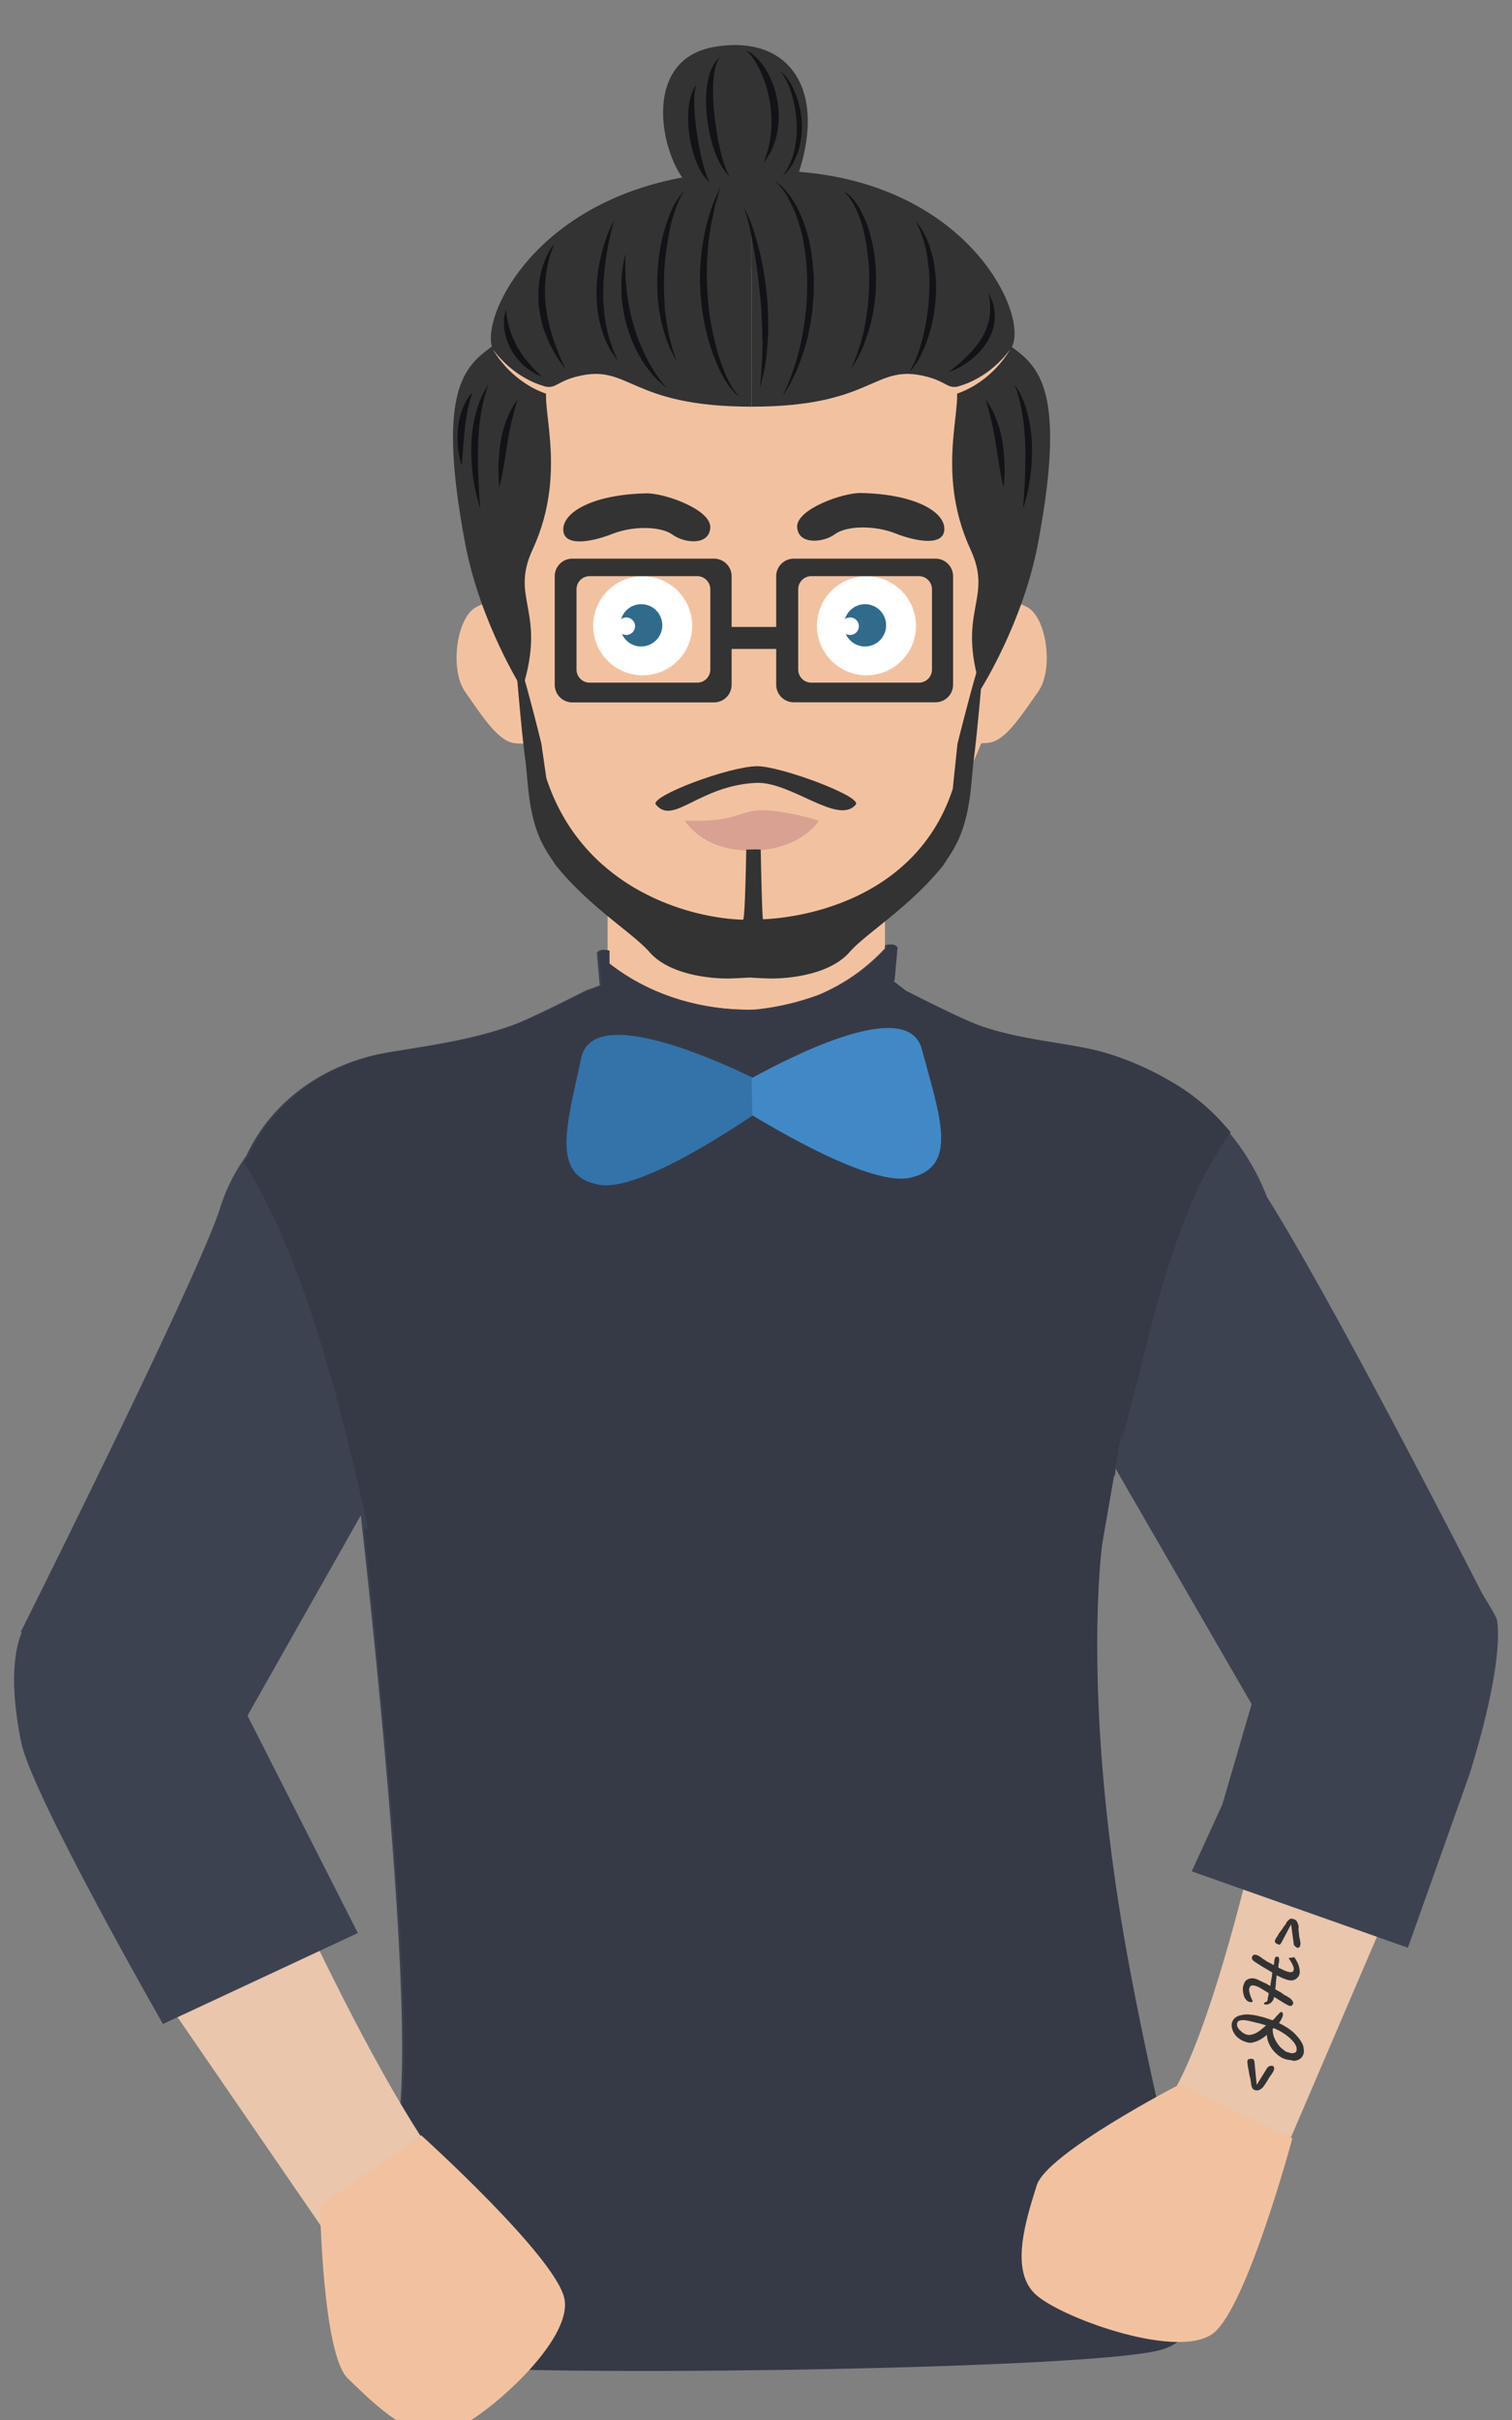 <svg id="Calque_1" data-name="Calque 1" xmlns="http://www.w3.org/2000/svg" viewBox="0 0 708.66 1133.86"><rect x="0" y="0" width="708.66" height="1133.86" fill="#808080" stroke="none"/><path id="ear" d="M242.71,284s-11.4-4.6-20.1.8-11.9,29.1-4.5,39.5,15,22.9,23,23.9,17.2-1.6,17.2-1.6l-3.3-31.7Z" style="fill:#f2c2a0"/><path id="ear-2" data-name="ear" d="M461.91,284s11.5-4.6,20.1.8,11.9,29.1,4.5,39.4-15,22.8-23,23.8-17.2-1.6-17.2-1.6l3.3-31.6Z" style="fill:#f2c2a0"/><path id="neck" d="M414.77,409.8l-130,15.52v83.2l68.5-9.64L414.77,493Z" style="fill:#f2c2a0"/><path id="face" d="M347,125.45c69.7-1.1,109.2,34.3,125.6,86.6,20.2,64.3-9.4,137.5-33.7,179-9.9,17-18.8,33.6-34.5,44.7-10.6,7.5-25.5,12.1-40.6,14.8-19.1,3.4-45.2-4-55.8-10.3-37.9-22.4-67.7-95.9-78.8-146.5-5-22.8-4-55.3,2.1-75.9,11.9-40.5,34.3-69,71.8-83.7,9.2-3.6,19.7-5.4,30.4-7.4C337.91,126.25,342.51,125.85,347,125.45Z" style="fill:#f2c2a0"/><path id="eye" d="M301.21,270a23.2,23.2,0,1,1-23.2,23.2A23.22,23.22,0,0,1,301.21,270Z" style="fill:#fff"/><path id="pupill" d="M310.41,293a9.92,9.92,0,0,1-9.9,9.9,9.79,9.79,0,0,1-9-5.9,4.55,4.55,0,0,0,2,.5,4.1,4.1,0,1,0-2.4-7.4,9.86,9.86,0,0,1,19.3,2.9Z" style="fill:#306b8c"/><path id="eye-2" data-name="eye" d="M406.11,270a23.2,23.2,0,1,1-23.2,23.2A23.22,23.22,0,0,1,406.11,270Z" style="fill:#fff"/><path id="pupill-2" data-name="pupill" d="M415.31,293a9.92,9.92,0,0,1-9.9,9.9,9.79,9.79,0,0,1-9-5.9,4.55,4.55,0,0,0,2,.5,4.1,4.1,0,1,0-2.4-7.4,9.86,9.86,0,0,1,19.3,2.9Z" style="fill:#306b8c"/><path id="glasses" d="M342,293.75h25v10.3H342Z" style="fill:#333"/><path id="glasses-2" data-name="glasses" d="M334.71,261.75h-66.5A8.24,8.24,0,0,0,260,270v50.9a8.24,8.24,0,0,0,8.2,8.2h66.5a8.24,8.24,0,0,0,8.2-8.2V270A8.24,8.24,0,0,0,334.71,261.75Zm-1.8,52a6.15,6.15,0,0,1-6.2,6.1h-50.3a6.15,6.15,0,0,1-6.2-6.1v-37.7a6.15,6.15,0,0,1,6.2-6.1h50.3a6.15,6.15,0,0,1,6.2,6.1Z" style="fill:#333"/><path id="glasses-3" data-name="glasses" d="M438.51,261.75H372a8.24,8.24,0,0,0-8.2,8.2v50.9a8.24,8.24,0,0,0,8.2,8.2h66.5a8.24,8.24,0,0,0,8.2-8.2V270A8.24,8.24,0,0,0,438.51,261.75Zm-1.7,52a6.15,6.15,0,0,1-6.2,6.1h-50.3a6.15,6.15,0,0,1-6.2-6.1v-37.7a6.15,6.15,0,0,1,6.2-6.1h50.3a6.15,6.15,0,0,1,6.2,6.1Z" style="fill:#333"/><path id="eyebrows" d="M303,231.15c-24.7.5-39,8.6-39,16.9s13.1,6,23,2.1,22.8-3.6,28.3.4,17.1,5.2,17.6-3.3S311.41,231,303,231.15Z" style="fill:#333"/><path id="eyebrows-2" data-name="eyebrows" d="M403.61,231c24.7.5,39,8.5,39,16.8s-13.1,6-23,2.1-22.9-3.6-28.3.4-17.2,5.1-17.7-3.3S395.21,230.75,403.61,231Z" style="fill:#333"/><path id="mounth" d="M321.91,383.65s8.3,14.5,31.6,14,31.2-14,31.2-14-15.2-4.9-27.5-4.9c-5.3,0-10.7,2.9-17.7,4.1S321.91,383.65,321.91,383.65Z" style="fill:#f2c2a0"/><path id="mounth-2" data-name="mounth" d="M321,384.52s8.3,14.5,31.6,14,31.2-14,31.2-14-15.2-4.9-27.5-4.9c-5.3,0-10.7,2.9-17.7,4.1S321,384.52,321,384.52Z" style="fill:#d9a191"/><g id="g6131"><path id="path6129" d="M253.75,348.52l2.3,16c16.8,51.4,66,65.6,92.2,66.4,1,0,1.5-32.8,1.5-32.8-1.5,0,6.4-.3,6.8,0,0,0,.6,32.6,1.1,32.6,24.5-1.1,73-12.5,88.9-61.1l2.2-21.1c.4-1.5,11.9-47.9,13-43.6-.4,3.4-.8,6.8-1.3,10.2,0,0-2.5,29.6-4.3,42.7-.5,5.3-.9,9.9-1.3,13.5-2.5,20.2-8,26.7-12.8,34.2a.1.1,0,0,1-.1.1c-15.8,19.6-36.1,31.7-43.7,40.4-10.4,12-33.1,12.7-38.7,12.4-5.2-.2-7.9-.4-8.2-.4h-.1c-.4,0-3,.2-8.2.4-5.6.3-28.3-.4-38.7-12.4-7.7-8.8-27.9-20.9-43.7-40.4a.1.1,0,0,0-.1-.1c-4.9-7.5-10.4-14-12.8-34.2-.4-3.6-.8-8.3-1.3-13.5-1.9-13.1-4.3-42.7-4.3-42.7-.4-3.4-.8-6.8-1.3-10.2C241.85,300.52,253.45,347,253.75,348.52Z" style="fill:#333"/></g><g id="g6135"><path id="path6133" d="M354.75,359c10.9-.1,49,14,46.4,17.9h0c-8.2,10.1-30.4-10.9-46.9-10.1-27,1.4-38.7,20.2-46.9,10.1h0C304.75,373,341.65,359.12,354.75,359Z" style="fill:#333"/></g><path d="M447.09,179.13c6.23,7.4-9.93,40,7.79,78.34,10.85,23.47-6.77,28.42,4.86,65.37,0,0,19.73-31,26.75-68.2,14.32-75.78-1.32-83.9-14.28-93.56C461.59,153.15,447.09,179.13,447.09,179.13Z" style="fill:#333"/><path d="M257.42,179.13c-6.23,7.4,9.93,40-7.79,78.34-10.85,23.47,6.77,28.42-4.85,65.37,0,0-19.74-31-26.76-68.2-14.32-75.78,1.31-83.9,14.27-93.56C242.93,153.15,257.42,179.13,257.42,179.13Z" style="fill:#333"/><path d="M323.92,87.66c-13.1-9.92-25.43-59.21,10.56-65.62S389.14,42.9,372.4,86.45,323.92,87.66,323.92,87.66Z" style="fill:#333"/><path d="M352.25,190.54c-58.23,0-56.88-20.74-82.32-14-8.36,2.2-9.36,5.2-13.54,4.71-10.3-1.2-21-8.69-25.35-17.61-7.12-14.42,23.5-82.81,121.21-83.48Z" style="fill:#333"/><path d="M352.25,190.54c58.23,0,56.9-20.74,82.33-14,8.36,2.2,9.36,5.2,13.54,4.71,10.3-1.2,19-9.95,25.35-17.61,11-13.28-21.26-87.9-121.22-83.48Z" style="fill:#333"/><path d="M346.85,185.87l-1-.62A10.84,10.84,0,0,1,343.4,183a36.24,36.24,0,0,1-3.08-4.17,47.42,47.42,0,0,1-3.21-5.89c-1.13-2.19-2-4.71-3.06-7.32-.85-2.68-1.94-5.46-2.59-8.47a93.52,93.52,0,0,1-1.95-9.26c-.58-3.18-.8-6.46-1.18-9.72-.06-3.28-.37-6.55-.21-9.78a85.35,85.35,0,0,1,.63-9.45,64.55,64.55,0,0,1,1.36-8.73,76.74,76.74,0,0,1,1.82-7.7c.68-2.36,1.36-4.49,2-6.38.76-1.83,1.41-3.44,2-4.75l1.76-4.1-1.18,4.31c-.39,1.35-.87,3-1.41,4.89-.38,1.93-.82,4.1-1.36,6.45a74.13,74.13,0,0,0-1.27,7.66c-.48,2.71-.62,5.62-.87,8.6s-.24,6.09-.33,9.23.22,6.34.3,9.52c.34,3.18.51,6.38,1,9.48s.94,6.17,1.64,9.09,1.41,5.72,2.06,8.4c.87,2.59,1.55,5.13,2.51,7.32a50.53,50.53,0,0,0,5.11,10.37,12.46,12.46,0,0,0,2.11,2.47Z" style="fill:#121316"/><path d="M320.91,89.35s-.19.26-.53.77A14,14,0,0,0,319,92.36,25.75,25.75,0,0,0,317.34,96c-.64,1.43-1.07,3.16-1.72,5s-1.14,3.85-1.56,6-.89,4.45-1.28,6.82-.62,4.84-1,7.33c-.17,2.52-.51,5.06-.51,7.62s-.19,5.12-.09,7.64.23,5,.36,7.39.55,4.68.77,6.88c.41,2.17.79,4.22,1.14,6.11l1.31,5.11A36.67,36.67,0,0,0,316,165.8c.71,2.17,1.11,3.41,1.11,3.41L315.41,166a37.54,37.54,0,0,1-1.77-3.74c-.59-1.48-1.29-3.15-1.91-5l-1.7-6.15c-.41-2.23-1-4.56-1.27-7s-.66-5-.65-7.59-.14-5.23,0-7.87.42-5.25.64-7.84c.39-2.56.73-5.1,1.29-7.5a62.3,62.3,0,0,1,1.8-6.89c.62-2.17,1.44-4.17,2.11-6a38.78,38.78,0,0,1,4.57-8.4,10.43,10.43,0,0,1,1.74-2Z" style="fill:#121316"/><path d="M312.52,181.67a26.73,26.73,0,0,1-2.34-1.78,41.21,41.21,0,0,1-5.43-5.65,59.08,59.08,0,0,1-6.06-9.29,64.37,64.37,0,0,1-4.75-11.83,68.35,68.35,0,0,1-2.42-12.5,56.21,56.21,0,0,1-.26-5.84c.05-1.86,0-3.61.14-5.23a55.54,55.54,0,0,1,1.06-7.71l.6-2.89s0,1.07,0,3,.05,4.52.13,7.67c0,1.58.24,3.29.37,5.09s.54,3.66.73,5.61a89.28,89.28,0,0,0,2.68,12c.53,2,1.24,4,1.94,5.92s1.44,3.81,2.28,5.57a74,74,0,0,0,5,9.49,63.89,63.89,0,0,0,4.4,6.23Z" style="fill:#121316"/><path d="M287.72,103.37l-.74,2.84c-.51,1.8-1,4.42-1.7,7.52s-1.24,6.76-1.7,10.67c-.32,1.95-.35,4-.6,6s-.22,4.15-.24,6.23-.08,4.19.17,6.22.22,4.08.6,6a55.05,55.05,0,0,0,1,5.55,37.44,37.44,0,0,0,1.29,4.9c.53,1.48,1,2.87,1.34,4.1l1.35,3.05c.74,1.73,1.15,2.72,1.15,2.72s-.61-.88-1.69-2.41L286.05,164c-.6-1.17-1.28-2.49-1.95-4a39.9,39.9,0,0,1-1.85-4.92,33.84,33.84,0,0,1-1.49-5.69,44.71,44.71,0,0,1-.91-6.23c-.29-2.14-.18-4.31-.29-6.49A78,78,0,0,1,280.82,124a86.91,86.91,0,0,1,2.74-10.71A59.52,59.52,0,0,1,287.72,103.37Z" style="fill:#121316"/><path d="M259.87,114.28a42.84,42.84,0,0,0-3,9,57.32,57.32,0,0,0-1.35,9.54c-.19,1.74-.05,3.56-.09,5.4s.26,3.7.42,5.57c.31,1.84.49,3.71.9,5.51s.76,3.6,1.26,5.29,1,3.34,1.5,4.89,1.12,3,1.63,4.31c.92,2.72,2,4.85,2.68,6.41s1,2.46,1,2.46-.59-.76-1.56-2.15a48.19,48.19,0,0,1-3.8-5.95c-.69-1.29-1.47-2.67-2.19-4.2s-1.28-3.22-2-4.93-1.09-3.59-1.59-5.47-.7-3.85-1.06-5.8a50.58,50.58,0,0,1,.05-11.61,37.63,37.63,0,0,1,1-5.25,39.43,39.43,0,0,1,1.42-4.55,36.55,36.55,0,0,1,3.16-6.36A17.15,17.15,0,0,1,259.87,114.28Z" style="fill:#121316"/><path d="M237.19,145.05a33.61,33.61,0,0,0,.85,5.77,42.51,42.51,0,0,0,1.61,5.56c.33,1,.79,2,1.23,3a31.77,31.77,0,0,0,1.5,3c.54,1,1.15,1.92,1.72,2.86s1.27,1.79,1.89,2.65c1.35,1.63,2.6,3.19,3.81,4.43s2.21,2.31,2.94,3,1.13,1.19,1.13,1.19-.55-.22-1.48-.69a25,25,0,0,1-3.78-2.16,30.66,30.66,0,0,1-4.75-4c-.74-.87-1.53-1.75-2.27-2.7s-1.37-2-2-3.08a35.47,35.47,0,0,1-1.55-3.32,21.83,21.83,0,0,1-1.08-3.39,23.28,23.28,0,0,1-.75-6.19A18.13,18.13,0,0,1,237.19,145.05Z" style="fill:#121316"/><path d="M348.74,97.47s.17.29.46.84a23.6,23.6,0,0,1,1.22,2.44,78.42,78.42,0,0,1,3.41,9.16c1.1,3.88,2.45,8.41,3.37,13.37A150.62,150.62,0,0,1,359.47,139c.25,2.68.42,5.37.51,8s0,5.27.08,7.8A134.28,134.28,0,0,1,359,168.53a91.13,91.13,0,0,1-1.88,9.58l-.94,3.56.33-3.67c.35-2.31.41-5.66.71-9.63.05-2,.1-4.14.16-6.43s-.07-4.68-.11-7.16c-.19-5-.37-10.27-.94-15.55s-1.13-10.54-1.86-15.47-1.53-9.5-2.34-13.41-1.54-7.17-2.26-9.37S348.74,97.47,348.74,97.47Z" style="fill:#121316"/><path d="M363.18,84.59l3.51,3c1.05,1,2.14,2.51,3.5,4.11a54.72,54.72,0,0,1,3.68,6,64.55,64.55,0,0,1,3.19,7.65,62.26,62.26,0,0,1,2.49,8.91c.57,3.14,1.14,6.42,1.42,9.77.13,1.68.26,3.37.4,5.06l.08,5.12c.06,3.42-.37,6.82-.59,10.17-.5,3.32-.76,6.62-1.5,9.74l-.95,4.61c-.44,1.47-.86,2.92-1.27,4.32-.75,2.83-1.79,5.41-2.67,7.8a52.56,52.56,0,0,1-2.83,6.35,40.89,40.89,0,0,1-2.53,4.71l-2.42,4,1.87-4.24a39.2,39.2,0,0,0,2-4.91c.66-1.93,1.55-4,2.22-6.47a79.16,79.16,0,0,0,2.12-7.79c.7-2.78,1.23-5.76,1.75-8.83s.83-6.29,1.26-9.54c.14-3.26.48-6.58.37-9.9l0-5c-.09-1.65-.19-3.29-.28-4.92-.2-3.27-.69-6.45-1.18-9.52s-1.13-6-2-8.73a62.85,62.85,0,0,0-2.61-7.59c-1.05-2.23-2.05-4.3-3-6.06s-2-3.19-2.95-4.32Z" style="fill:#121316"/><path d="M395.31,89.35l.79.6c.51.41,1.32.93,2.21,1.75s1.89,2,2.89,3.41a31.88,31.88,0,0,1,2.95,5,51.47,51.47,0,0,1,2.64,6.3,59.58,59.58,0,0,1,2,7.33,69.9,69.9,0,0,1,1.28,8c.39,2.75.37,5.56.54,8.37-.12,2.81,0,5.62-.36,8.38a66.55,66.55,0,0,1-1.08,8,62.39,62.39,0,0,1-1.71,7.38c-.57,2.34-1.48,4.45-2.11,6.45a53.41,53.41,0,0,1-2.29,5.24,35.94,35.94,0,0,1-2.07,3.88l-2,3.26s.52-1.28,1.42-3.53a35.25,35.25,0,0,0,1.54-4.06c.46-1.62,1.16-3.37,1.68-5.36s1.18-4.11,1.56-6.43.92-4.73,1.2-7.27.6-5.16.78-7.83.15-5.4.25-8.12c-.14-2.71-.08-5.44-.42-8.1s-.55-5.28-1-7.79-.94-4.93-1.52-7.19a47.89,47.89,0,0,0-2.06-6.23,46.71,46.71,0,0,0-2.32-5c-.77-1.46-1.67-2.57-2.31-3.59C396.27,90.35,395.31,89.35,395.31,89.35Z" style="fill:#121316"/><path d="M426,174.43s.66-1,1.67-2.76c.42-.94,1.05-1.95,1.53-3.29s1.1-2.78,1.63-4.43a84.32,84.32,0,0,0,2.9-11.43,108.47,108.47,0,0,0,1.69-13.37c.13-2.29.22-4.58.19-6.84s-.05-4.47-.34-6.6-.43-4.19-.77-6.13a44.87,44.87,0,0,0-1.21-5.42c-.36-1.7-1-3.13-1.43-4.49a19.89,19.89,0,0,0-1.39-3.37l-1.35-2.93s.69.95,1.88,2.63a19,19,0,0,1,1.93,3.19,26.59,26.59,0,0,1,2.06,4.4,46,46,0,0,1,1.77,5.49,39.13,39.13,0,0,1,1.29,6.31,68.5,68.5,0,0,1,.54,14,82.5,82.5,0,0,1-2.13,13.77,68.09,68.09,0,0,1-4,11.48,33.07,33.07,0,0,1-2.23,4.31c-.69,1.27-1.54,2.27-2.09,3.13a18.09,18.09,0,0,1-1.59,1.77Z" style="fill:#121316"/><path d="M444.45,174.43s2.36-1.7,5.53-4.49a68.7,68.7,0,0,0,5.12-5c.92-.91,1.7-2,2.57-3s1.55-2.21,2.31-3.32a29.39,29.39,0,0,0,1.85-3.56,21.54,21.54,0,0,0,1.3-3.65,16.51,16.51,0,0,0,.71-3.56,15.82,15.82,0,0,0,.22-3.3c-.06-1,0-2-.05-2.85s-.25-1.59-.35-2.2c-.17-1.23-.24-2-.24-2s.33.63.84,1.8l.9,2.13a22.13,22.13,0,0,1,.71,2.93,12.53,12.53,0,0,1,.34,3.59c0,.65,0,1.32,0,2s-.23,1.36-.34,2.06a18.66,18.66,0,0,1-1.2,4.2,30.73,30.73,0,0,1-2,4c-.87,1.21-1.68,2.49-2.64,3.59a29,29,0,0,1-3,3.07,36.48,36.48,0,0,1-6,4.48A33,33,0,0,1,444.45,174.43Z" style="fill:#121316"/><path d="M337.34,26.79s-.43.82-1.25,2.22c-.24.73-.53,1.61-.87,2.62-.16,1.1-.46,2.27-.62,3.59a63,63,0,0,0-.38,9.11c.06,3.34.31,6.92.73,10.48s.92,7.12,1.55,10.42,1.37,6.35,2.06,9a50.8,50.8,0,0,0,2.19,6.15c.74,1.38,1.15,2.24,1.15,2.24s-.64-.64-1.75-1.87a35.22,35.22,0,0,1-3.53-5.78,55.52,55.52,0,0,1-3.22-9,73.31,73.31,0,0,1-2-10.73A67.33,67.33,0,0,1,331,44.27a40.75,40.75,0,0,1,1.54-9.49A29.75,29.75,0,0,1,334,31.17l1.57-2.6C336.66,27.42,337.34,26.79,337.34,26.79Z" style="fill:#121316"/><path d="M349.53,23.51s.84.38,2.22,1.18a23.29,23.29,0,0,1,4.91,4.65,35,35,0,0,1,4.85,8.22,40.18,40.18,0,0,1,1.79,5.09c.57,1.76.83,3.62,1.23,5.45a52.44,52.44,0,0,1,.44,5.57,32.12,32.12,0,0,1-.24,5.4,33.81,33.81,0,0,1-.87,5,44.83,44.83,0,0,1-1.37,4.31,31.46,31.46,0,0,1-3.14,5.91c-.89,1.33-1.44,2-1.44,2s.27-.89.82-2.37a47.15,47.15,0,0,0,1.78-6.2,54.1,54.1,0,0,0,1.05-8.9,42.45,42.45,0,0,0-.08-5c0-1.72-.35-3.44-.52-5.17a55.61,55.61,0,0,0-6-18.15,27.91,27.91,0,0,0-3.62-5.23C350.19,24.14,349.53,23.51,349.53,23.51Z" style="fill:#121316"/><path d="M365.71,33.36s.66.51,1.73,1.51a23.72,23.72,0,0,1,3.54,5,41.93,41.93,0,0,1,4.79,17.9,39.26,39.26,0,0,1-.83,10,24.48,24.48,0,0,1-1.3,4.42A29.41,29.41,0,0,1,372,75.92a19.25,19.25,0,0,1-1.85,2.93,13.81,13.81,0,0,1-1.68,2.06l-1.58,1.67,1.21-2a13.31,13.31,0,0,0,1.29-2.25c.38-.93,1-1.87,1.38-3A27.65,27.65,0,0,0,372,71.61a35,35,0,0,0,.88-4.27,42.78,42.78,0,0,0,.5-4.64c.08-1.58.09-3.21,0-4.82a59.54,59.54,0,0,0-1.19-9.44c-.42-1.47-.64-2.94-1.1-4.26a28.78,28.78,0,0,0-1.31-3.72,31.64,31.64,0,0,0-2.66-5.27C366.22,34,365.71,33.36,365.71,33.36Z" style="fill:#121316"/><path d="M326.29,39.92s-.16.74-.51,2c-.08.62-.18,1.38-.3,2.25s-.06,1.88-.11,3A111.15,111.15,0,0,0,326.72,63,125.15,125.15,0,0,0,330,78.66a45,45,0,0,0,1.74,5c.59,1.13.9,1.84.9,1.84S332,85,331.1,84A28,28,0,0,1,328,79.45a42.35,42.35,0,0,1-2.9-7.22,56.7,56.7,0,0,1-2.58-17.55,40,40,0,0,1,.78-7.77,23.07,23.07,0,0,1,1.82-5.27C325.84,40.53,326.29,39.92,326.29,39.92Z" style="fill:#121316"/><path d="M475.52,180.26s.55.76,1.44,2.11a39.21,39.21,0,0,1,3,6.12,63.67,63.67,0,0,1,3.7,20.19,91.48,91.48,0,0,1-.35,11,92.56,92.56,0,0,1-1.38,9.43,84.45,84.45,0,0,1-2.37,9s0-.94.14-2.55.21-3.92.42-6.66.3-6,.4-9.37.13-7.06,0-10.68A105.6,105.6,0,0,0,478.18,189a56.47,56.47,0,0,0-1.77-6.36C475.82,181.14,475.52,180.26,475.52,180.26Z" style="fill:#121316"/><path d="M462.12,187.37a43.62,43.62,0,0,1,3.38,5.74,50.47,50.47,0,0,1,4.32,14,84,84,0,0,1,1,14.53c-.08,4-.41,6.62-.41,6.62s-.19-.65-.44-1.78-.62-2.75-1-4.69c-.74-3.88-1.47-9.06-2.33-14.17a138.14,138.14,0,0,0-2.88-13.91c-.51-1.9-.93-3.49-1.22-4.6S462.12,187.37,462.12,187.37Z" style="fill:#121316"/><path d="M229,180.26s-.3.88-.89,2.4a56.47,56.47,0,0,0-1.77,6.36,105.6,105.6,0,0,0-2.27,19.77c-.16,3.62-.08,7.26,0,10.68s.27,6.61.4,9.37.25,5,.42,6.66.14,2.55.14,2.55a84.45,84.45,0,0,1-2.37-9,92.56,92.56,0,0,1-1.38-9.43,93.57,93.57,0,0,1-.36-11,63.94,63.94,0,0,1,3.71-20.19,41.1,41.1,0,0,1,3-6.12C228.44,181,229,180.26,229,180.26Z" style="fill:#121316"/><path d="M242.38,187.37s-.13.65-.45,1.77-.72,2.7-1.22,4.6a140.76,140.76,0,0,0-2.89,13.91c-.85,5.11-1.58,10.29-2.32,14.17-.34,1.94-.75,3.56-1,4.69s-.44,1.78-.44,1.78-.33-2.65-.42-6.62a85.11,85.11,0,0,1,1-14.53,50.47,50.47,0,0,1,4.32-14A43,43,0,0,1,242.38,187.37Z" style="fill:#121316"/><path d="M221.53,183.86s-.17.54-.54,1.45-.71,2.21-1.12,3.78a84.26,84.26,0,0,0-2,11.62c-.48,4.27-.77,8.6-1,11.89-.08,1.64-.28,3-.31,4s-.17,1.54-.17,1.54a39.93,39.93,0,0,1-1.34-5.45,45.57,45.57,0,0,1-.34-12.33,34,34,0,0,1,3.46-11.93,22.2,22.2,0,0,1,2.29-3.45C221.12,184.25,221.53,183.86,221.53,183.86Z" style="fill:#121316"/><path d="M473.47,163.59a37.08,37.08,0,0,1-3.86,5.65,48.45,48.45,0,0,1-11.18,10.27,41.68,41.68,0,0,1-7.26,3.92,34.28,34.28,0,0,1-3.59,1.32,22.53,22.53,0,0,1-3.32.92,33.15,33.15,0,0,1-5.09.88l-1.95.24-.11-4.23,1.78-.05a30.86,30.86,0,0,0,4.72-.36,18.93,18.93,0,0,0,3.12-.54,28.73,28.73,0,0,0,3.44-.9,40.25,40.25,0,0,0,7.17-3,46.84,46.84,0,0,0,11.77-8.9A37.8,37.8,0,0,0,473.47,163.59Z" style="fill:#f2c2a0"/><path d="M231,163.59a37.08,37.08,0,0,0,3.86,5.65,48.45,48.45,0,0,0,11.18,10.27,41.68,41.68,0,0,0,7.26,3.92,34.28,34.28,0,0,0,3.59,1.32,22.76,22.76,0,0,0,3.31.92,33.45,33.45,0,0,0,5.1.88l2,.24.1-4.23-1.78-.05a30.66,30.66,0,0,1-4.71-.36,18.86,18.86,0,0,1-3.13-.54,28.73,28.73,0,0,1-3.44-.9,39.94,39.94,0,0,1-7.17-3,47,47,0,0,1-11.77-8.9A37.8,37.8,0,0,1,231,163.59Z" style="fill:#f2c2a0"/><path d="M521.34,691.08l.35.47c.15-1.73.28-3.31.4-4.77h0l64.54,111.67,114.74-38.74S627.29,613.83,593.85,560.89a107.81,107.81,0,0,0-20.11-33,99,99,0,0,0-27.36-22.16,135.68,135.68,0,0,0-29-12.46c-15.76-4.74-38.87-5.57-59.25-12.91-8.89-3.2-34.37-16.24-34.37-16.24L418,459.64l.46-.44L419.82,444c-1.36-2.44-5.07-1.09-5.07-1.09v1.42A89.7,89.7,0,0,1,383.9,466,121.07,121.07,0,0,1,354.05,473c-12.19.49-42.49-.72-69.24-21.59v-6s-3.71-1.35-5.07,1.09l1.34,15.24-6.61,2.38h0s-25.36,13-34.37,16.24c-20.26,7.34-43,10.07-59.25,12.91-23.39,4.06-51.34,18.27-65.49,48.33a87.51,87.51,0,0,0-11.83,23.17c-8.4,29.3-93.82,199.88-93.82,199.88L116,803.83,169.1,710C177,780.75,193,936.52,187.25,989.44c-7.58,69.32-23.23,112.69,13.87,118.5s313.44-19.55,345-29.27,6.16-31.29-17.3-156-13-199.57-13-199.57ZM414.75,445.22v3.66l-.08.06Z" style="fill:#3d4251"/><path d="M516.63,723.21l5.58-32.07.36.47c.14-1.73.27-3.31.39-4.77l2.38-13.69.55,1.1c3.14-11.07,5.91-22.24,8.72-33.4,3.06-12.13,6.14-24.26,9.62-36.28a367.25,367.25,0,0,1,12-35.52,194.82,194.82,0,0,1,16.31-32.22c1.37-2.14,2.8-4.22,4.28-6.28q-1.11-1.34-2.25-2.61a99,99,0,0,0-27.36-22.16,135.47,135.47,0,0,0-29-12.46c-15.76-4.74-38.87-5.57-59.25-12.91-8.89-3.2-34.37-16.24-34.37-16.24l-5.76-4.47.46-.44L420.69,444c-1.35-2.44-5.07-1.09-5.07-1.09v1.43a89.77,89.77,0,0,1-30.85,21.73,121.07,121.07,0,0,1-29.85,6.95c-12.19.49-42.49-.72-69.24-21.58v-6s-3.71-1.35-5.06,1.09L282,461.79l-6.61,2.38S250,477.21,241,480.41c-20.26,7.34-43,10.07-59.25,12.91-23.39,4.06-51.34,18.27-65.49,48.33-.67.94-1.33,1.91-2,2.89A224.51,224.51,0,0,1,126.65,567a374.25,374.25,0,0,1,15.12,36.47c4.62,12.84,8.72,25.87,12.48,39,3.64,12.68,7,25.45,10.09,38.27,2.8,11.52,5.44,23.08,8,34.65.23,1-1.08,1.38-1.69.76,8.11,73.29,23.09,221.9,17.46,273.33-7.58,69.32-23.22,112.69,13.87,118.5s311.08,2.58,342.61-7.14,8.51-53.42-15-178.08S516.63,723.21,516.63,723.21Zm-101-274.27-.08.06.08-3.72Z" style="fill:#363a47"/><g id="tie"><path id="tie-2" data-name="tie" d="M367.52,512.36s-88.3-48.36-95.08-16.74-14.58,55.71,8.67,59.52S367.52,512.36,367.52,512.36Z" style="fill:#3373aa"/><path id="tie-3" data-name="tie" d="M352.31,505.15c24.72-13.52,73.52-36.92,79.74-13.56,8.41,31.38,17.51,55.1-5.55,60.24-16.19,3.56-53.3-16.87-73.86-29.27C352.23,507.16,352.65,520.25,352.31,505.15Z" style="fill:#4189c6"/></g><path id="sleeve" d="M699.05,773c-2,13-35.84,92.78-35.84,92.78L603,1006.27s-64.58,40-54.47-23.69c30.3-48.64,61.09-221.05,61.09-221.05S700.93,760,699.05,773Z" style="fill:#eac6ad"/><path id="hand" d="M553.16,976.47s-62.61,32.33-67.28,47.5-13.22,40.32,0,51.5c13.06,11.17,67.36,30.56,83.12,17.46s36.72-91,36.72-91Z" style="fill:#f2c2a0"/><path d="M594.15,974.68c-.63,1-1.19,1.83-1.69,2.55a5.54,5.54,0,0,1-1.33,1.44,7.16,7.16,0,0,1-1.27.67,2.75,2.75,0,0,1-1.42,0,2.07,2.07,0,0,1-1.17-.56,4.11,4.11,0,0,1-.6-1.08,8.24,8.24,0,0,1-.29-1.42c-.07-.51-.15-1-.22-1.54a1.77,1.77,0,0,1-.08-.51,4.43,4.43,0,0,0-.34-1.28,12.78,12.78,0,0,1-.3-1.74c-.14-.7-.21-1.22-.36-1.92s-.21-1.22-.29-1.73a12.79,12.79,0,0,1-.15-1.35,2.19,2.19,0,0,1,0-.65l.25-.52c.06-.13.25-.2.45-.27a.81.81,0,0,1,.51-.07c.19-.07.32,0,.51-.07s.32,0,.45,0l.14.06c.32,0,.52.25.71.5a2.3,2.3,0,0,1,.28.77L589,976.85l4.81-7.76a1.08,1.08,0,0,1,.37-.46c.26-.2.32-.33.51-.4a2,2,0,0,1,.77-.27,2.8,2.8,0,0,1,.83-.08,1.74,1.74,0,0,1,.72.5,1.28,1.28,0,0,1,.15,1,3.57,3.57,0,0,1-.42,1.24c-.19.39-.57.85-.75,1.24-.38.45-.57.84-.94,1.3A7.93,7.93,0,0,0,594.15,974.68Z" style="fill:#333"/><path d="M603.23,965a10,10,0,0,1-3.32-1.42A15.57,15.57,0,0,1,597,961a13.78,13.78,0,0,1-2.2-3.43,10.36,10.36,0,0,1-1-4.17c-.76.6-1.52,1.19-2.22,1.66a20.93,20.93,0,0,1-2.36,1.27,18.88,18.88,0,0,1-2.24.69,5.45,5.45,0,0,1-2.06,0,16,16,0,0,1-2.47-.85,11.09,11.09,0,0,1-2-1.25,8.69,8.69,0,0,1-1.52-1.51,12.25,12.25,0,0,1-1.06-1.79,11.92,11.92,0,0,1-.55-1.85,7.17,7.17,0,0,1,0-1.74,5.88,5.88,0,0,1,1-2.08,5.62,5.62,0,0,1,2.28-1.47,13.61,13.61,0,0,1,3.66-.65,26.86,26.86,0,0,1,5,.61c1.42.36,2.71.65,3.82,1l3.43,1.15c.38-.45.89-.85,1.27-1.31a11.86,11.86,0,0,1,1.32-1.44c.06-.13.25-.2.32-.33s.31-.33.37-.46a.82.82,0,0,1,.45-.27l.38-.13.26.12c.13.06.07.19.2.25l.14.39.07.19a2.58,2.58,0,0,1,0,.64,6,6,0,0,1-.61,1.63,14,14,0,0,1-1.25,2c1.43.68,2.8,1.49,4,2.24a26.84,26.84,0,0,1,3.14,2.45c.85.89,1.58,1.71,2.3,2.53.54.89,1.13,1.66,1.53,2.48a6.34,6.34,0,0,1,.63,2.38,5.67,5.67,0,0,1,0,2.06,4.79,4.79,0,0,1-.87,1.82,3.94,3.94,0,0,1-1.52,1.19,5.83,5.83,0,0,1-2.18.56C605.17,965.25,604.26,965.14,603.23,965Zm1.48-3.12a3.41,3.41,0,0,0,2.13-.11,1.33,1.33,0,0,0,.87-1.18,4,4,0,0,0-.29-2,10,10,0,0,0-1.8-2.61,23.23,23.23,0,0,0-3.4-2.89,26.4,26.4,0,0,0-5.34-2.86l-.38.46a10.29,10.29,0,0,0,1.33,5.25,12.46,12.46,0,0,0,1.46,2.29,8.39,8.39,0,0,0,1.84,1.83,13.11,13.11,0,0,0,1.9,1.38C603.61,961.48,604.13,961.73,604.71,961.85Zm-20.33-8.55a4.48,4.48,0,0,0,2.06,0,9.72,9.72,0,0,0,2.3-.82A12.46,12.46,0,0,0,591,951c.76-.6,1.59-1.32,2.41-2-1.1-.36-2.34-.79-3.63-1.08s-2.72-.66-4.14-1a18.59,18.59,0,0,0-2.52-.4,8,8,0,0,0-1.8.1,1.7,1.7,0,0,0-1.09.61,1.2,1.2,0,0,0-.43.91c0,.32,0,.64,0,1a3.72,3.72,0,0,0,.47,1,3,3,0,0,0,.79,1l1,.94a3.81,3.81,0,0,0,1.11.69A3.94,3.94,0,0,0,584.38,953.3Z" style="fill:#333"/><path d="M599.15,921.89l2.73,1.3a11.65,11.65,0,0,0,2.33.79,2.81,2.81,0,0,0,1.48-.1c.39-.13.57-.52.69-1.11a1.28,1.28,0,0,0-.08-.83,2.43,2.43,0,0,0-.41-1.15,5,5,0,0,0-.74-1.47,20.88,20.88,0,0,0-1.19-1.84l.38-.14a2.8,2.8,0,0,1,.83-.08,4.72,4.72,0,0,0,1.42-.29,14.63,14.63,0,0,1,1.33,2.23,9.51,9.51,0,0,1,.88,2.17,11,11,0,0,1,.36,1.93,3.72,3.72,0,0,1-.1,1.55,2.88,2.88,0,0,1-.68,1.43,5.78,5.78,0,0,1-1.14,1.05,4.39,4.39,0,0,1-1.53.55,7.3,7.3,0,0,1-2-.16c-.26-.12-.58-.11-1-.3a4.24,4.24,0,0,0-1.24-.43l-1.43-.68-1.69-.8c-.1,1.23-.27,2.26-.32,3.36a24.81,24.81,0,0,1-.38,3.16c.65.31,1.36.81,2,1.12a8.51,8.51,0,0,1,1.7,1.13,8.3,8.3,0,0,0,1.5.87c.52.25.85.56,1.24.75a5.26,5.26,0,0,1,1.64,1.57,2.46,2.46,0,0,1,.41,1.16l-.25.52c-.06.13-.31.32-.37.45s-.26.2-.58.21a.71.71,0,0,1-.64,0l-.39-.18a37.4,37.4,0,0,1-3.52-2l-3.2-2a4,4,0,0,1-.42,1.23,4.29,4.29,0,0,1-.69,1.11,4.13,4.13,0,0,1-1,.79,6.16,6.16,0,0,1-1.34.48c-.13-.06-.32,0-.45-.06a.5.5,0,0,0-.32,0c-.46-.05-.52-.25-.53-.57a1,1,0,0,1,.38-.46,1.45,1.45,0,0,0,1.32-1.76c.05-.45.24-.84.29-1.3l.24-1.16a16.36,16.36,0,0,0-2.09-1.31c-.72-.5-1.37-.81-2-1.25l-1.3-.62c-.39-.18-.84-.24-1.23-.43-.32,0-.58-.11-.91-.11a2,2,0,0,0-.7.15,1,1,0,0,0-.51.39l-.37.78a2.08,2.08,0,0,0-.11.91,4.44,4.44,0,0,0,.22,1.22,7.3,7.3,0,0,0,.41,1.47,13,13,0,0,0,.75,1.79c.06.19.26.44.2.57a.54.54,0,0,1-.05.46l-.39.13c-.19.07-.45-.05-.9-.11a2,2,0,0,1-1.17-.55,5.22,5.22,0,0,1-.93-1.08,3.91,3.91,0,0,1-.6-1.41,7.9,7.9,0,0,1-.36-1.6,5.83,5.83,0,0,1-.09-1.48,4.55,4.55,0,0,1,.16-1.35,7,7,0,0,1,.62-1.63,2.78,2.78,0,0,1,1.07-1.24A4.51,4.51,0,0,1,586,927a4.38,4.38,0,0,1,2.2.09,4.46,4.46,0,0,1,1.36.48l1.69.81,2,.93c.65.3,1.37.81,2.15,1.18.11-.91.28-1.94.46-3a26.61,26.61,0,0,0,.44-3.29q-1.85-1.12-4.1-2.43c-1.37-.81-2.68-1.75-4.18-2.62a6.94,6.94,0,0,1-1-.95,1.64,1.64,0,0,1-.22-1.22l.25-.52a.53.53,0,0,1,.31-.33c.19-.07.26-.2.45-.26s.32,0,.64,0a6.69,6.69,0,0,1,.71.18l.79.37a10.17,10.17,0,0,1,1.56,1.07c.46.37,1.11.68,1.7,1.12a11,11,0,0,0,1.89,1.06c.65.31,1.24.75,1.89,1.06.12-.58.17-1,.23-1.49a5.25,5.25,0,0,1,.11-.9c.06-.13.06-.13,0-.32l.12-.27c.13-.26.06-.45.25-.52a.51.51,0,0,1,.32-.32c.06-.13.19-.07.38-.14s.32,0,.45.06l.39.18a.31.31,0,0,1,.14.38l.14.39a.46.46,0,0,0,0,.32,1.11,1.11,0,0,1,0,.45c-.06.13-.06.13.07.19l-.07.13-.06.13a.47.47,0,0,0,0,.33c-.06.13,0,.32-.12.58s-.12.58-.11.9A6.15,6.15,0,0,0,599.15,921.89Z" style="fill:#333"/><path d="M608.74,905.4a13,13,0,0,1,.16,1.67,7.9,7.9,0,0,0,.36,1.6c.07.52.14,1,.22,1.55a2.25,2.25,0,0,1-.11,1.22,1.18,1.18,0,0,1-.43.91,1.07,1.07,0,0,1-.77.27c-.26-.12-.58-.11-.65-.3-.26-.13-.32-.32-.58-.44-.07-.2-.33-.32-.4-.51s-.2-.25-.14-.38l-1.28-9.38-4.59,8.66c-.13.26-.38.45-.5.71a.89.89,0,0,1-.84.08l-.13-.06-.39-.18-.39-.19a1,1,0,0,1-.46-.38c-.13-.06-.2-.25-.27-.44a.78.78,0,0,1,0-.64l.25-.53a3.45,3.45,0,0,1,.62-1c.19-.39.57-.85.81-1.37s.63-1,1-1.44.57-.85.95-1.31c.18-.39.5-.72.62-1s.19-.39.32-.32a6.33,6.33,0,0,0,.81-1.37,4.22,4.22,0,0,1,.81-1,7,7,0,0,1,.83-.73,2.31,2.31,0,0,1,1.15-.08,5.06,5.06,0,0,1,1.37.49,2.59,2.59,0,0,1,.92,1.07,12.81,12.81,0,0,1,.68,1.92A10.66,10.66,0,0,0,608.74,905.4Z" style="fill:#333"/><path d="M602.65,743.6s55.08-68,98.75,14.58c0,0,5.16,15.59-12.61,73l-28.92,81.41L558.55,876.79l14.36-31.37Z" style="fill:#3d4251"/><path id="sleeve-2" data-name="sleeve" d="M109.26,825S175.49,983.29,219,1030.16c26.35,68.21-50.56,39-50.56,39L71,927.35h0C65.85,913.43,109.26,825,109.26,825Z" style="fill:#eac6ad"/><path id="hand-2" data-name="hand" d="M150,1033.28s1.14,69.66,13,81.09,31.06,31.08,47.38,25.18,58.9-43,54.05-63-67-76.08-67-76.08Z" style="fill:#f2c2a0"/><path d="M126.88,781.05s-143.58-98.43-117,35.09c4.89,24.6,66.49,132.18,66.49,132.18l91.35-42.61L116,803.83Z" style="fill:#3d4251"/></svg>